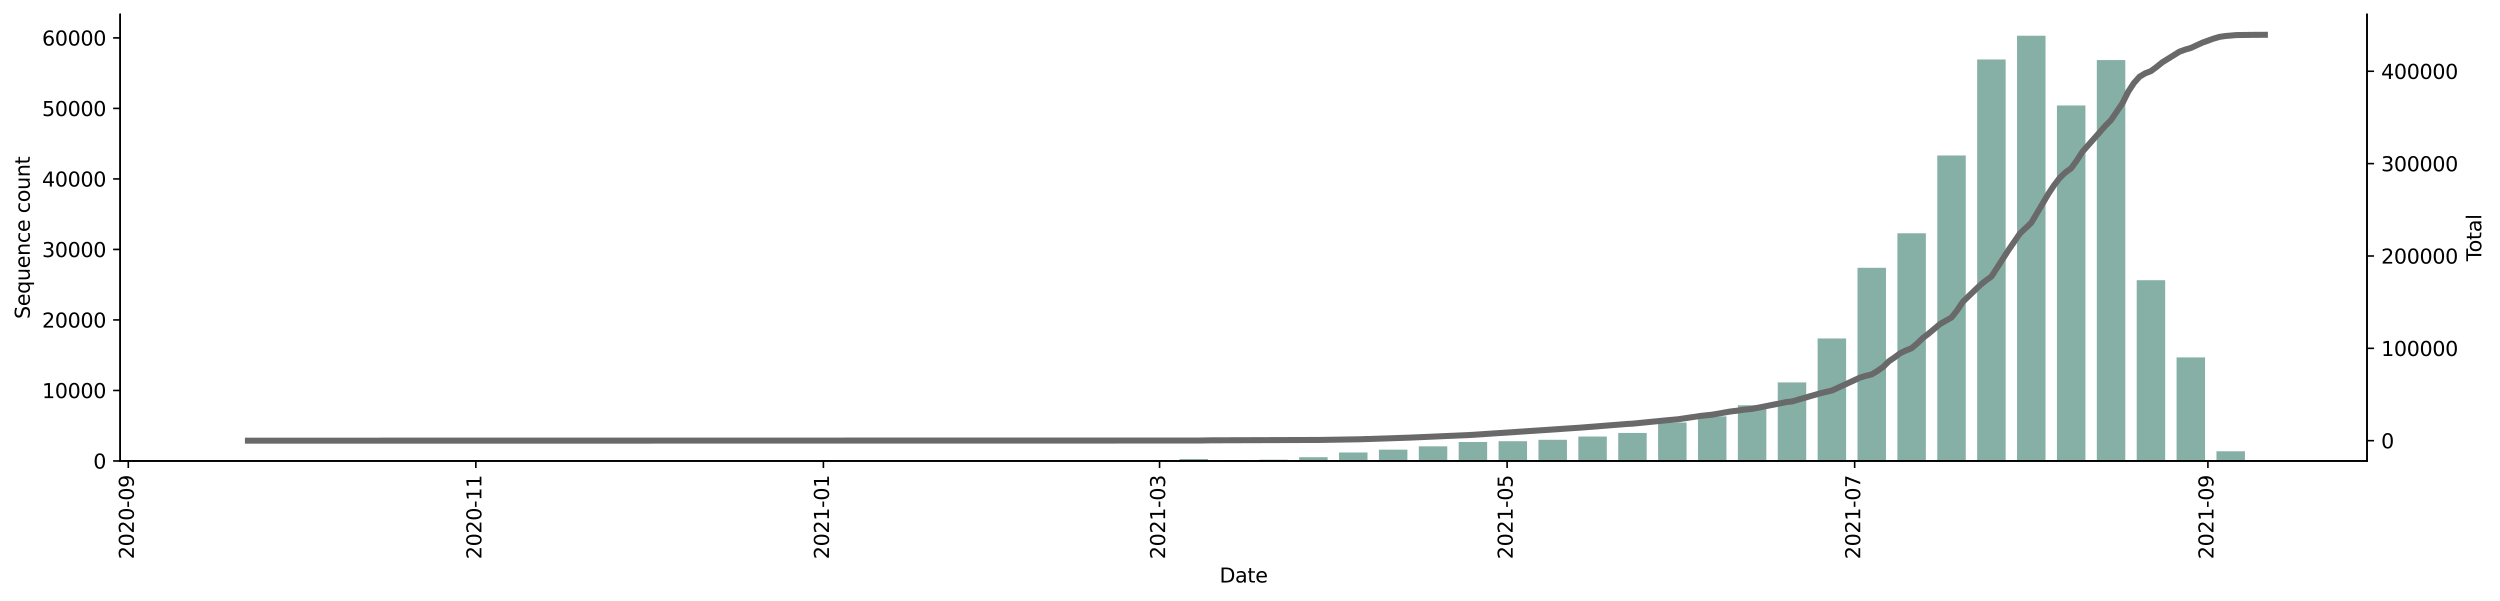 <?xml version="1.0" encoding="utf-8" standalone="no"?>
<!DOCTYPE svg PUBLIC "-//W3C//DTD SVG 1.1//EN"
  "http://www.w3.org/Graphics/SVG/1.1/DTD/svg11.dtd">
<svg height="298.621pt" version="1.1" viewBox="0 0 1241.744 298.621" width="1241.744pt" xmlns="http://www.w3.org/2000/svg" xmlns:xlink="http://www.w3.org/1999/xlink">
 <defs>
  <style type="text/css">*{stroke-linecap:butt;stroke-linejoin:round;}</style>
 </defs>
 <g id="figure_1">
  <g id="patch_1">
   <path d="M 0 298.621 
L 1241.744 298.621 
L 1241.744 0 
L 0 0 
z
" style="fill:#ffffff;"/>
  </g>
  <g id="axes_1">
   <g id="patch_2">
    <path d="M 59.691 228.96 
L 1175.691 228.96 
L 1175.691 7.2 
L 59.691 7.2 
z
" style="fill:#ffffff;"/>
   </g>
   <g id="patch_3">
    <path clip-path="url(#p147b420ae4)" d="M 110.418 228.96 
L 124.568 228.96 
L 124.568 228.956 
L 110.418 228.956 
z
" style="fill:#86b0a6;"/>
   </g>
   <g id="patch_4">
    <path clip-path="url(#p147b420ae4)" d="M 209.467 228.96 
L 223.617 228.96 
L 223.617 228.956 
L 209.467 228.956 
z
" style="fill:#86b0a6;"/>
   </g>
   <g id="patch_5">
    <path clip-path="url(#p147b420ae4)" d="M 229.277 228.96 
L 243.427 228.96 
L 243.427 228.956 
L 229.277 228.956 
z
" style="fill:#86b0a6;"/>
   </g>
   <g id="patch_6">
    <path clip-path="url(#p147b420ae4)" d="M 268.896 228.96 
L 283.046 228.96 
L 283.046 228.956 
L 268.896 228.956 
z
" style="fill:#86b0a6;"/>
   </g>
   <g id="patch_7">
    <path clip-path="url(#p147b420ae4)" d="M 328.326 228.96 
L 342.476 228.96 
L 342.476 228.949 
L 328.326 228.949 
z
" style="fill:#86b0a6;"/>
   </g>
   <g id="patch_8">
    <path clip-path="url(#p147b420ae4)" d="M 348.136 228.96 
L 362.286 228.96 
L 362.286 228.956 
L 348.136 228.956 
z
" style="fill:#86b0a6;"/>
   </g>
   <g id="patch_9">
    <path clip-path="url(#p147b420ae4)" d="M 407.565 228.96 
L 421.715 228.96 
L 421.715 228.911 
L 407.565 228.911 
z
" style="fill:#86b0a6;"/>
   </g>
   <g id="patch_10">
    <path clip-path="url(#p147b420ae4)" d="M 427.375 228.96 
L 441.525 228.96 
L 441.525 228.953 
L 427.375 228.953 
z
" style="fill:#86b0a6;"/>
   </g>
   <g id="patch_11">
    <path clip-path="url(#p147b420ae4)" d="M 447.185 228.96 
L 461.335 228.96 
L 461.335 228.956 
L 447.185 228.956 
z
" style="fill:#86b0a6;"/>
   </g>
   <g id="patch_12">
    <path clip-path="url(#p147b420ae4)" d="M 466.995 228.96 
L 481.144 228.96 
L 481.144 228.949 
L 466.995 228.949 
z
" style="fill:#86b0a6;"/>
   </g>
   <g id="patch_13">
    <path clip-path="url(#p147b420ae4)" d="M 486.804 228.96 
L 500.954 228.96 
L 500.954 228.879 
L 486.804 228.879 
z
" style="fill:#86b0a6;"/>
   </g>
   <g id="patch_14">
    <path clip-path="url(#p147b420ae4)" d="M 506.614 228.96 
L 520.764 228.96 
L 520.764 228.921 
L 506.614 228.921 
z
" style="fill:#86b0a6;"/>
   </g>
   <g id="patch_15">
    <path clip-path="url(#p147b420ae4)" d="M 526.424 228.96 
L 540.574 228.96 
L 540.574 228.956 
L 526.424 228.956 
z
" style="fill:#86b0a6;"/>
   </g>
   <g id="patch_16">
    <path clip-path="url(#p147b420ae4)" d="M 546.234 228.96 
L 560.384 228.96 
L 560.384 228.942 
L 546.234 228.942 
z
" style="fill:#86b0a6;"/>
   </g>
   <g id="patch_17">
    <path clip-path="url(#p147b420ae4)" d="M 566.044 228.96 
L 580.193 228.96 
L 580.193 228.778 
L 566.044 228.778 
z
" style="fill:#86b0a6;"/>
   </g>
   <g id="patch_18">
    <path clip-path="url(#p147b420ae4)" d="M 585.853 228.96 
L 600.003 228.96 
L 600.003 227.979 
L 585.853 227.979 
z
" style="fill:#86b0a6;"/>
   </g>
   <g id="patch_19">
    <path clip-path="url(#p147b420ae4)" d="M 605.663 228.96 
L 619.813 228.96 
L 619.813 228.568 
L 605.663 228.568 
z
" style="fill:#86b0a6;"/>
   </g>
   <g id="patch_20">
    <path clip-path="url(#p147b420ae4)" d="M 625.473 228.96 
L 639.623 228.96 
L 639.623 228.316 
L 625.473 228.316 
z
" style="fill:#86b0a6;"/>
   </g>
   <g id="patch_21">
    <path clip-path="url(#p147b420ae4)" d="M 645.283 228.96 
L 659.433 228.96 
L 659.433 227.076 
L 645.283 227.076 
z
" style="fill:#86b0a6;"/>
   </g>
   <g id="patch_22">
    <path clip-path="url(#p147b420ae4)" d="M 665.093 228.96 
L 679.243 228.96 
L 679.243 224.733 
L 665.093 224.733 
z
" style="fill:#86b0a6;"/>
   </g>
   <g id="patch_23">
    <path clip-path="url(#p147b420ae4)" d="M 684.902 228.96 
L 699.052 228.96 
L 699.052 223.363 
L 684.902 223.363 
z
" style="fill:#86b0a6;"/>
   </g>
   <g id="patch_24">
    <path clip-path="url(#p147b420ae4)" d="M 704.712 228.96 
L 718.862 228.96 
L 718.862 221.689 
L 704.712 221.689 
z
" style="fill:#86b0a6;"/>
   </g>
   <g id="patch_25">
    <path clip-path="url(#p147b420ae4)" d="M 724.522 228.96 
L 738.672 228.96 
L 738.672 219.525 
L 724.522 219.525 
z
" style="fill:#86b0a6;"/>
   </g>
   <g id="patch_26">
    <path clip-path="url(#p147b420ae4)" d="M 744.332 228.96 
L 758.482 228.96 
L 758.482 219.133 
L 744.332 219.133 
z
" style="fill:#86b0a6;"/>
   </g>
   <g id="patch_27">
    <path clip-path="url(#p147b420ae4)" d="M 764.142 228.96 
L 778.292 228.96 
L 778.292 218.436 
L 764.142 218.436 
z
" style="fill:#86b0a6;"/>
   </g>
   <g id="patch_28">
    <path clip-path="url(#p147b420ae4)" d="M 783.952 228.96 
L 798.101 228.96 
L 798.101 216.825 
L 783.952 216.825 
z
" style="fill:#86b0a6;"/>
   </g>
   <g id="patch_29">
    <path clip-path="url(#p147b420ae4)" d="M 803.761 228.96 
L 817.911 228.96 
L 817.911 215.021 
L 803.761 215.021 
z
" style="fill:#86b0a6;"/>
   </g>
   <g id="patch_30">
    <path clip-path="url(#p147b420ae4)" d="M 823.571 228.96 
L 837.721 228.96 
L 837.721 209.834 
L 823.571 209.834 
z
" style="fill:#86b0a6;"/>
   </g>
   <g id="patch_31">
    <path clip-path="url(#p147b420ae4)" d="M 843.381 228.96 
L 857.531 228.96 
L 857.531 206.78 
L 843.381 206.78 
z
" style="fill:#86b0a6;"/>
   </g>
   <g id="patch_32">
    <path clip-path="url(#p147b420ae4)" d="M 863.191 228.96 
L 877.341 228.96 
L 877.341 201.282 
L 863.191 201.282 
z
" style="fill:#86b0a6;"/>
   </g>
   <g id="patch_33">
    <path clip-path="url(#p147b420ae4)" d="M 883.001 228.96 
L 897.15 228.96 
L 897.15 189.945 
L 883.001 189.945 
z
" style="fill:#86b0a6;"/>
   </g>
   <g id="patch_34">
    <path clip-path="url(#p147b420ae4)" d="M 902.81 228.96 
L 916.96 228.96 
L 916.96 168.122 
L 902.81 168.122 
z
" style="fill:#86b0a6;"/>
   </g>
   <g id="patch_35">
    <path clip-path="url(#p147b420ae4)" d="M 922.62 228.96 
L 936.77 228.96 
L 936.77 133.005 
L 922.62 133.005 
z
" style="fill:#86b0a6;"/>
   </g>
   <g id="patch_36">
    <path clip-path="url(#p147b420ae4)" d="M 942.43 228.96 
L 956.58 228.96 
L 956.58 115.869 
L 942.43 115.869 
z
" style="fill:#86b0a6;"/>
   </g>
   <g id="patch_37">
    <path clip-path="url(#p147b420ae4)" d="M 962.24 228.96 
L 976.39 228.96 
L 976.39 77.225 
L 962.24 77.225 
z
" style="fill:#86b0a6;"/>
   </g>
   <g id="patch_38">
    <path clip-path="url(#p147b420ae4)" d="M 982.05 228.96 
L 996.2 228.96 
L 996.2 29.545 
L 982.05 29.545 
z
" style="fill:#86b0a6;"/>
   </g>
   <g id="patch_39">
    <path clip-path="url(#p147b420ae4)" d="M 1001.86 228.96 
L 1016.009 228.96 
L 1016.009 17.76 
L 1001.86 17.76 
z
" style="fill:#86b0a6;"/>
   </g>
   <g id="patch_40">
    <path clip-path="url(#p147b420ae4)" d="M 1021.669 228.96 
L 1035.819 228.96 
L 1035.819 52.38 
L 1021.669 52.38 
z
" style="fill:#86b0a6;"/>
   </g>
   <g id="patch_41">
    <path clip-path="url(#p147b420ae4)" d="M 1041.479 228.96 
L 1055.629 228.96 
L 1055.629 29.836 
L 1041.479 29.836 
z
" style="fill:#86b0a6;"/>
   </g>
   <g id="patch_42">
    <path clip-path="url(#p147b420ae4)" d="M 1061.289 228.96 
L 1075.439 228.96 
L 1075.439 139.173 
L 1061.289 139.173 
z
" style="fill:#86b0a6;"/>
   </g>
   <g id="patch_43">
    <path clip-path="url(#p147b420ae4)" d="M 1081.099 228.96 
L 1095.249 228.96 
L 1095.249 177.505 
L 1081.099 177.505 
z
" style="fill:#86b0a6;"/>
   </g>
   <g id="patch_44">
    <path clip-path="url(#p147b420ae4)" d="M 1100.909 228.96 
L 1115.058 228.96 
L 1115.058 224.144 
L 1100.909 224.144 
z
" style="fill:#86b0a6;"/>
   </g>
   <g id="matplotlib.axis_1">
    <g id="xtick_1">
     <g id="line2d_1">
      <defs>
       <path d="M 0 0 
L 0 3.5 
" id="m78012e7418" style="stroke:#000000;stroke-width:0.8;"/>
      </defs>
      <g>
       <use style="stroke:#000000;stroke-width:0.8;" x="63.723" xlink:href="#m78012e7418" y="228.96"/>
      </g>
     </g>
     <g id="text_1">
      <!-- 2020-09 -->
      <g transform="translate(66.483 277.743)rotate(-90)scale(0.1 -0.1)">
       <defs>
        <path d="M 1228 531 
L 3431 531 
L 3431 0 
L 469 0 
L 469 531 
Q 828 903 1448 1529 
Q 2069 2156 2228 2338 
Q 2531 2678 2651 2914 
Q 2772 3150 2772 3378 
Q 2772 3750 2511 3984 
Q 2250 4219 1831 4219 
Q 1534 4219 1204 4116 
Q 875 4013 500 3803 
L 500 4441 
Q 881 4594 1212 4672 
Q 1544 4750 1819 4750 
Q 2544 4750 2975 4387 
Q 3406 4025 3406 3419 
Q 3406 3131 3298 2873 
Q 3191 2616 2906 2266 
Q 2828 2175 2409 1742 
Q 1991 1309 1228 531 
z
" id="DejaVuSans-32" transform="scale(0.016)"/>
        <path d="M 2034 4250 
Q 1547 4250 1301 3770 
Q 1056 3291 1056 2328 
Q 1056 1369 1301 889 
Q 1547 409 2034 409 
Q 2525 409 2770 889 
Q 3016 1369 3016 2328 
Q 3016 3291 2770 3770 
Q 2525 4250 2034 4250 
z
M 2034 4750 
Q 2819 4750 3233 4129 
Q 3647 3509 3647 2328 
Q 3647 1150 3233 529 
Q 2819 -91 2034 -91 
Q 1250 -91 836 529 
Q 422 1150 422 2328 
Q 422 3509 836 4129 
Q 1250 4750 2034 4750 
z
" id="DejaVuSans-30" transform="scale(0.016)"/>
        <path d="M 313 2009 
L 1997 2009 
L 1997 1497 
L 313 1497 
L 313 2009 
z
" id="DejaVuSans-2d" transform="scale(0.016)"/>
        <path d="M 703 97 
L 703 672 
Q 941 559 1184 500 
Q 1428 441 1663 441 
Q 2288 441 2617 861 
Q 2947 1281 2994 2138 
Q 2813 1869 2534 1725 
Q 2256 1581 1919 1581 
Q 1219 1581 811 2004 
Q 403 2428 403 3163 
Q 403 3881 828 4315 
Q 1253 4750 1959 4750 
Q 2769 4750 3195 4129 
Q 3622 3509 3622 2328 
Q 3622 1225 3098 567 
Q 2575 -91 1691 -91 
Q 1453 -91 1209 -44 
Q 966 3 703 97 
z
M 1959 2075 
Q 2384 2075 2632 2365 
Q 2881 2656 2881 3163 
Q 2881 3666 2632 3958 
Q 2384 4250 1959 4250 
Q 1534 4250 1286 3958 
Q 1038 3666 1038 3163 
Q 1038 2656 1286 2365 
Q 1534 2075 1959 2075 
z
" id="DejaVuSans-39" transform="scale(0.016)"/>
       </defs>
       <use xlink:href="#DejaVuSans-32"/>
       <use x="63.623" xlink:href="#DejaVuSans-30"/>
       <use x="127.246" xlink:href="#DejaVuSans-32"/>
       <use x="190.869" xlink:href="#DejaVuSans-30"/>
       <use x="254.492" xlink:href="#DejaVuSans-2d"/>
       <use x="290.576" xlink:href="#DejaVuSans-30"/>
       <use x="354.199" xlink:href="#DejaVuSans-39"/>
      </g>
     </g>
    </g>
    <g id="xtick_2">
     <g id="line2d_2">
      <g>
       <use style="stroke:#000000;stroke-width:0.8;" x="236.352" xlink:href="#m78012e7418" y="228.96"/>
      </g>
     </g>
     <g id="text_2">
      <!-- 2020-11 -->
      <g transform="translate(239.111 277.743)rotate(-90)scale(0.1 -0.1)">
       <defs>
        <path d="M 794 531 
L 1825 531 
L 1825 4091 
L 703 3866 
L 703 4441 
L 1819 4666 
L 2450 4666 
L 2450 531 
L 3481 531 
L 3481 0 
L 794 0 
L 794 531 
z
" id="DejaVuSans-31" transform="scale(0.016)"/>
       </defs>
       <use xlink:href="#DejaVuSans-32"/>
       <use x="63.623" xlink:href="#DejaVuSans-30"/>
       <use x="127.246" xlink:href="#DejaVuSans-32"/>
       <use x="190.869" xlink:href="#DejaVuSans-30"/>
       <use x="254.492" xlink:href="#DejaVuSans-2d"/>
       <use x="290.576" xlink:href="#DejaVuSans-31"/>
       <use x="354.199" xlink:href="#DejaVuSans-31"/>
      </g>
     </g>
    </g>
    <g id="xtick_3">
     <g id="line2d_3">
      <g>
       <use style="stroke:#000000;stroke-width:0.8;" x="408.98" xlink:href="#m78012e7418" y="228.96"/>
      </g>
     </g>
     <g id="text_3">
      <!-- 2021-01 -->
      <g transform="translate(411.739 277.743)rotate(-90)scale(0.1 -0.1)">
       <use xlink:href="#DejaVuSans-32"/>
       <use x="63.623" xlink:href="#DejaVuSans-30"/>
       <use x="127.246" xlink:href="#DejaVuSans-32"/>
       <use x="190.869" xlink:href="#DejaVuSans-31"/>
       <use x="254.492" xlink:href="#DejaVuSans-2d"/>
       <use x="290.576" xlink:href="#DejaVuSans-30"/>
       <use x="354.199" xlink:href="#DejaVuSans-31"/>
      </g>
     </g>
    </g>
    <g id="xtick_4">
     <g id="line2d_4">
      <g>
       <use style="stroke:#000000;stroke-width:0.8;" x="575.949" xlink:href="#m78012e7418" y="228.96"/>
      </g>
     </g>
     <g id="text_4">
      <!-- 2021-03 -->
      <g transform="translate(578.708 277.743)rotate(-90)scale(0.1 -0.1)">
       <defs>
        <path d="M 2597 2516 
Q 3050 2419 3304 2112 
Q 3559 1806 3559 1356 
Q 3559 666 3084 287 
Q 2609 -91 1734 -91 
Q 1441 -91 1130 -33 
Q 819 25 488 141 
L 488 750 
Q 750 597 1062 519 
Q 1375 441 1716 441 
Q 2309 441 2620 675 
Q 2931 909 2931 1356 
Q 2931 1769 2642 2001 
Q 2353 2234 1838 2234 
L 1294 2234 
L 1294 2753 
L 1863 2753 
Q 2328 2753 2575 2939 
Q 2822 3125 2822 3475 
Q 2822 3834 2567 4026 
Q 2313 4219 1838 4219 
Q 1578 4219 1281 4162 
Q 984 4106 628 3988 
L 628 4550 
Q 988 4650 1302 4700 
Q 1616 4750 1894 4750 
Q 2613 4750 3031 4423 
Q 3450 4097 3450 3541 
Q 3450 3153 3228 2886 
Q 3006 2619 2597 2516 
z
" id="DejaVuSans-33" transform="scale(0.016)"/>
       </defs>
       <use xlink:href="#DejaVuSans-32"/>
       <use x="63.623" xlink:href="#DejaVuSans-30"/>
       <use x="127.246" xlink:href="#DejaVuSans-32"/>
       <use x="190.869" xlink:href="#DejaVuSans-31"/>
       <use x="254.492" xlink:href="#DejaVuSans-2d"/>
       <use x="290.576" xlink:href="#DejaVuSans-30"/>
       <use x="354.199" xlink:href="#DejaVuSans-33"/>
      </g>
     </g>
    </g>
    <g id="xtick_5">
     <g id="line2d_5">
      <g>
       <use style="stroke:#000000;stroke-width:0.8;" x="748.577" xlink:href="#m78012e7418" y="228.96"/>
      </g>
     </g>
     <g id="text_5">
      <!-- 2021-05 -->
      <g transform="translate(751.336 277.743)rotate(-90)scale(0.1 -0.1)">
       <defs>
        <path d="M 691 4666 
L 3169 4666 
L 3169 4134 
L 1269 4134 
L 1269 2991 
Q 1406 3038 1543 3061 
Q 1681 3084 1819 3084 
Q 2600 3084 3056 2656 
Q 3513 2228 3513 1497 
Q 3513 744 3044 326 
Q 2575 -91 1722 -91 
Q 1428 -91 1123 -41 
Q 819 9 494 109 
L 494 744 
Q 775 591 1075 516 
Q 1375 441 1709 441 
Q 2250 441 2565 725 
Q 2881 1009 2881 1497 
Q 2881 1984 2565 2268 
Q 2250 2553 1709 2553 
Q 1456 2553 1204 2497 
Q 953 2441 691 2322 
L 691 4666 
z
" id="DejaVuSans-35" transform="scale(0.016)"/>
       </defs>
       <use xlink:href="#DejaVuSans-32"/>
       <use x="63.623" xlink:href="#DejaVuSans-30"/>
       <use x="127.246" xlink:href="#DejaVuSans-32"/>
       <use x="190.869" xlink:href="#DejaVuSans-31"/>
       <use x="254.492" xlink:href="#DejaVuSans-2d"/>
       <use x="290.576" xlink:href="#DejaVuSans-30"/>
       <use x="354.199" xlink:href="#DejaVuSans-35"/>
      </g>
     </g>
    </g>
    <g id="xtick_6">
     <g id="line2d_6">
      <g>
       <use style="stroke:#000000;stroke-width:0.8;" x="921.205" xlink:href="#m78012e7418" y="228.96"/>
      </g>
     </g>
     <g id="text_6">
      <!-- 2021-07 -->
      <g transform="translate(923.965 277.743)rotate(-90)scale(0.1 -0.1)">
       <defs>
        <path d="M 525 4666 
L 3525 4666 
L 3525 4397 
L 1831 0 
L 1172 0 
L 2766 4134 
L 525 4134 
L 525 4666 
z
" id="DejaVuSans-37" transform="scale(0.016)"/>
       </defs>
       <use xlink:href="#DejaVuSans-32"/>
       <use x="63.623" xlink:href="#DejaVuSans-30"/>
       <use x="127.246" xlink:href="#DejaVuSans-32"/>
       <use x="190.869" xlink:href="#DejaVuSans-31"/>
       <use x="254.492" xlink:href="#DejaVuSans-2d"/>
       <use x="290.576" xlink:href="#DejaVuSans-30"/>
       <use x="354.199" xlink:href="#DejaVuSans-37"/>
      </g>
     </g>
    </g>
    <g id="xtick_7">
     <g id="line2d_7">
      <g>
       <use style="stroke:#000000;stroke-width:0.8;" x="1096.664" xlink:href="#m78012e7418" y="228.96"/>
      </g>
     </g>
     <g id="text_7">
      <!-- 2021-09 -->
      <g transform="translate(1099.423 277.743)rotate(-90)scale(0.1 -0.1)">
       <use xlink:href="#DejaVuSans-32"/>
       <use x="63.623" xlink:href="#DejaVuSans-30"/>
       <use x="127.246" xlink:href="#DejaVuSans-32"/>
       <use x="190.869" xlink:href="#DejaVuSans-31"/>
       <use x="254.492" xlink:href="#DejaVuSans-2d"/>
       <use x="290.576" xlink:href="#DejaVuSans-30"/>
       <use x="354.199" xlink:href="#DejaVuSans-39"/>
      </g>
     </g>
    </g>
    <g id="text_8">
     <!-- Date -->
     <g transform="translate(605.74 289.341)scale(0.1 -0.1)">
      <defs>
       <path d="M 1259 4147 
L 1259 519 
L 2022 519 
Q 2988 519 3436 956 
Q 3884 1394 3884 2338 
Q 3884 3275 3436 3711 
Q 2988 4147 2022 4147 
L 1259 4147 
z
M 628 4666 
L 1925 4666 
Q 3281 4666 3915 4102 
Q 4550 3538 4550 2338 
Q 4550 1131 3912 565 
Q 3275 0 1925 0 
L 628 0 
L 628 4666 
z
" id="DejaVuSans-44" transform="scale(0.016)"/>
       <path d="M 2194 1759 
Q 1497 1759 1228 1600 
Q 959 1441 959 1056 
Q 959 750 1161 570 
Q 1363 391 1709 391 
Q 2188 391 2477 730 
Q 2766 1069 2766 1631 
L 2766 1759 
L 2194 1759 
z
M 3341 1997 
L 3341 0 
L 2766 0 
L 2766 531 
Q 2569 213 2275 61 
Q 1981 -91 1556 -91 
Q 1019 -91 701 211 
Q 384 513 384 1019 
Q 384 1609 779 1909 
Q 1175 2209 1959 2209 
L 2766 2209 
L 2766 2266 
Q 2766 2663 2505 2880 
Q 2244 3097 1772 3097 
Q 1472 3097 1187 3025 
Q 903 2953 641 2809 
L 641 3341 
Q 956 3463 1253 3523 
Q 1550 3584 1831 3584 
Q 2591 3584 2966 3190 
Q 3341 2797 3341 1997 
z
" id="DejaVuSans-61" transform="scale(0.016)"/>
       <path d="M 1172 4494 
L 1172 3500 
L 2356 3500 
L 2356 3053 
L 1172 3053 
L 1172 1153 
Q 1172 725 1289 603 
Q 1406 481 1766 481 
L 2356 481 
L 2356 0 
L 1766 0 
Q 1100 0 847 248 
Q 594 497 594 1153 
L 594 3053 
L 172 3053 
L 172 3500 
L 594 3500 
L 594 4494 
L 1172 4494 
z
" id="DejaVuSans-74" transform="scale(0.016)"/>
       <path d="M 3597 1894 
L 3597 1613 
L 953 1613 
Q 991 1019 1311 708 
Q 1631 397 2203 397 
Q 2534 397 2845 478 
Q 3156 559 3463 722 
L 3463 178 
Q 3153 47 2828 -22 
Q 2503 -91 2169 -91 
Q 1331 -91 842 396 
Q 353 884 353 1716 
Q 353 2575 817 3079 
Q 1281 3584 2069 3584 
Q 2775 3584 3186 3129 
Q 3597 2675 3597 1894 
z
M 3022 2063 
Q 3016 2534 2758 2815 
Q 2500 3097 2075 3097 
Q 1594 3097 1305 2825 
Q 1016 2553 972 2059 
L 3022 2063 
z
" id="DejaVuSans-65" transform="scale(0.016)"/>
      </defs>
      <use xlink:href="#DejaVuSans-44"/>
      <use x="77.002" xlink:href="#DejaVuSans-61"/>
      <use x="138.281" xlink:href="#DejaVuSans-74"/>
      <use x="177.49" xlink:href="#DejaVuSans-65"/>
     </g>
    </g>
   </g>
   <g id="matplotlib.axis_2">
    <g id="ytick_1">
     <g id="line2d_8">
      <defs>
       <path d="M 0 0 
L -3.5 0 
" id="ma028931eaa" style="stroke:#000000;stroke-width:0.8;"/>
      </defs>
      <g>
       <use style="stroke:#000000;stroke-width:0.8;" x="59.691" xlink:href="#ma028931eaa" y="228.96"/>
      </g>
     </g>
     <g id="text_9">
      <!-- 0 -->
      <g transform="translate(46.328 232.759)scale(0.1 -0.1)">
       <use xlink:href="#DejaVuSans-30"/>
      </g>
     </g>
    </g>
    <g id="ytick_2">
     <g id="line2d_9">
      <g>
       <use style="stroke:#000000;stroke-width:0.8;" x="59.691" xlink:href="#ma028931eaa" y="193.937"/>
      </g>
     </g>
     <g id="text_10">
      <!-- 10000 -->
      <g transform="translate(20.878 197.737)scale(0.1 -0.1)">
       <use xlink:href="#DejaVuSans-31"/>
       <use x="63.623" xlink:href="#DejaVuSans-30"/>
       <use x="127.246" xlink:href="#DejaVuSans-30"/>
       <use x="190.869" xlink:href="#DejaVuSans-30"/>
       <use x="254.492" xlink:href="#DejaVuSans-30"/>
      </g>
     </g>
    </g>
    <g id="ytick_3">
     <g id="line2d_10">
      <g>
       <use style="stroke:#000000;stroke-width:0.8;" x="59.691" xlink:href="#ma028931eaa" y="158.915"/>
      </g>
     </g>
     <g id="text_11">
      <!-- 20000 -->
      <g transform="translate(20.878 162.714)scale(0.1 -0.1)">
       <use xlink:href="#DejaVuSans-32"/>
       <use x="63.623" xlink:href="#DejaVuSans-30"/>
       <use x="127.246" xlink:href="#DejaVuSans-30"/>
       <use x="190.869" xlink:href="#DejaVuSans-30"/>
       <use x="254.492" xlink:href="#DejaVuSans-30"/>
      </g>
     </g>
    </g>
    <g id="ytick_4">
     <g id="line2d_11">
      <g>
       <use style="stroke:#000000;stroke-width:0.8;" x="59.691" xlink:href="#ma028931eaa" y="123.892"/>
      </g>
     </g>
     <g id="text_12">
      <!-- 30000 -->
      <g transform="translate(20.878 127.692)scale(0.1 -0.1)">
       <use xlink:href="#DejaVuSans-33"/>
       <use x="63.623" xlink:href="#DejaVuSans-30"/>
       <use x="127.246" xlink:href="#DejaVuSans-30"/>
       <use x="190.869" xlink:href="#DejaVuSans-30"/>
       <use x="254.492" xlink:href="#DejaVuSans-30"/>
      </g>
     </g>
    </g>
    <g id="ytick_5">
     <g id="line2d_12">
      <g>
       <use style="stroke:#000000;stroke-width:0.8;" x="59.691" xlink:href="#ma028931eaa" y="88.87"/>
      </g>
     </g>
     <g id="text_13">
      <!-- 40000 -->
      <g transform="translate(20.878 92.669)scale(0.1 -0.1)">
       <defs>
        <path d="M 2419 4116 
L 825 1625 
L 2419 1625 
L 2419 4116 
z
M 2253 4666 
L 3047 4666 
L 3047 1625 
L 3713 1625 
L 3713 1100 
L 3047 1100 
L 3047 0 
L 2419 0 
L 2419 1100 
L 313 1100 
L 313 1709 
L 2253 4666 
z
" id="DejaVuSans-34" transform="scale(0.016)"/>
       </defs>
       <use xlink:href="#DejaVuSans-34"/>
       <use x="63.623" xlink:href="#DejaVuSans-30"/>
       <use x="127.246" xlink:href="#DejaVuSans-30"/>
       <use x="190.869" xlink:href="#DejaVuSans-30"/>
       <use x="254.492" xlink:href="#DejaVuSans-30"/>
      </g>
     </g>
    </g>
    <g id="ytick_6">
     <g id="line2d_13">
      <g>
       <use style="stroke:#000000;stroke-width:0.8;" x="59.691" xlink:href="#ma028931eaa" y="53.847"/>
      </g>
     </g>
     <g id="text_14">
      <!-- 50000 -->
      <g transform="translate(20.878 57.646)scale(0.1 -0.1)">
       <use xlink:href="#DejaVuSans-35"/>
       <use x="63.623" xlink:href="#DejaVuSans-30"/>
       <use x="127.246" xlink:href="#DejaVuSans-30"/>
       <use x="190.869" xlink:href="#DejaVuSans-30"/>
       <use x="254.492" xlink:href="#DejaVuSans-30"/>
      </g>
     </g>
    </g>
    <g id="ytick_7">
     <g id="line2d_14">
      <g>
       <use style="stroke:#000000;stroke-width:0.8;" x="59.691" xlink:href="#ma028931eaa" y="18.825"/>
      </g>
     </g>
     <g id="text_15">
      <!-- 60000 -->
      <g transform="translate(20.878 22.624)scale(0.1 -0.1)">
       <defs>
        <path d="M 2113 2584 
Q 1688 2584 1439 2293 
Q 1191 2003 1191 1497 
Q 1191 994 1439 701 
Q 1688 409 2113 409 
Q 2538 409 2786 701 
Q 3034 994 3034 1497 
Q 3034 2003 2786 2293 
Q 2538 2584 2113 2584 
z
M 3366 4563 
L 3366 3988 
Q 3128 4100 2886 4159 
Q 2644 4219 2406 4219 
Q 1781 4219 1451 3797 
Q 1122 3375 1075 2522 
Q 1259 2794 1537 2939 
Q 1816 3084 2150 3084 
Q 2853 3084 3261 2657 
Q 3669 2231 3669 1497 
Q 3669 778 3244 343 
Q 2819 -91 2113 -91 
Q 1303 -91 875 529 
Q 447 1150 447 2328 
Q 447 3434 972 4092 
Q 1497 4750 2381 4750 
Q 2619 4750 2861 4703 
Q 3103 4656 3366 4563 
z
" id="DejaVuSans-36" transform="scale(0.016)"/>
       </defs>
       <use xlink:href="#DejaVuSans-36"/>
       <use x="63.623" xlink:href="#DejaVuSans-30"/>
       <use x="127.246" xlink:href="#DejaVuSans-30"/>
       <use x="190.869" xlink:href="#DejaVuSans-30"/>
       <use x="254.492" xlink:href="#DejaVuSans-30"/>
      </g>
     </g>
    </g>
    <g id="text_16">
     <!-- Sequence count -->
     <g transform="translate(14.798 158.44)rotate(-90)scale(0.1 -0.1)">
      <defs>
       <path d="M 3425 4513 
L 3425 3897 
Q 3066 4069 2747 4153 
Q 2428 4238 2131 4238 
Q 1616 4238 1336 4038 
Q 1056 3838 1056 3469 
Q 1056 3159 1242 3001 
Q 1428 2844 1947 2747 
L 2328 2669 
Q 3034 2534 3370 2195 
Q 3706 1856 3706 1288 
Q 3706 609 3251 259 
Q 2797 -91 1919 -91 
Q 1588 -91 1214 -16 
Q 841 59 441 206 
L 441 856 
Q 825 641 1194 531 
Q 1563 422 1919 422 
Q 2459 422 2753 634 
Q 3047 847 3047 1241 
Q 3047 1584 2836 1778 
Q 2625 1972 2144 2069 
L 1759 2144 
Q 1053 2284 737 2584 
Q 422 2884 422 3419 
Q 422 4038 858 4394 
Q 1294 4750 2059 4750 
Q 2388 4750 2728 4690 
Q 3069 4631 3425 4513 
z
" id="DejaVuSans-53" transform="scale(0.016)"/>
       <path d="M 947 1747 
Q 947 1113 1208 752 
Q 1469 391 1925 391 
Q 2381 391 2643 752 
Q 2906 1113 2906 1747 
Q 2906 2381 2643 2742 
Q 2381 3103 1925 3103 
Q 1469 3103 1208 2742 
Q 947 2381 947 1747 
z
M 2906 525 
Q 2725 213 2448 61 
Q 2172 -91 1784 -91 
Q 1150 -91 751 415 
Q 353 922 353 1747 
Q 353 2572 751 3078 
Q 1150 3584 1784 3584 
Q 2172 3584 2448 3432 
Q 2725 3281 2906 2969 
L 2906 3500 
L 3481 3500 
L 3481 -1331 
L 2906 -1331 
L 2906 525 
z
" id="DejaVuSans-71" transform="scale(0.016)"/>
       <path d="M 544 1381 
L 544 3500 
L 1119 3500 
L 1119 1403 
Q 1119 906 1312 657 
Q 1506 409 1894 409 
Q 2359 409 2629 706 
Q 2900 1003 2900 1516 
L 2900 3500 
L 3475 3500 
L 3475 0 
L 2900 0 
L 2900 538 
Q 2691 219 2414 64 
Q 2138 -91 1772 -91 
Q 1169 -91 856 284 
Q 544 659 544 1381 
z
M 1991 3584 
L 1991 3584 
z
" id="DejaVuSans-75" transform="scale(0.016)"/>
       <path d="M 3513 2113 
L 3513 0 
L 2938 0 
L 2938 2094 
Q 2938 2591 2744 2837 
Q 2550 3084 2163 3084 
Q 1697 3084 1428 2787 
Q 1159 2491 1159 1978 
L 1159 0 
L 581 0 
L 581 3500 
L 1159 3500 
L 1159 2956 
Q 1366 3272 1645 3428 
Q 1925 3584 2291 3584 
Q 2894 3584 3203 3211 
Q 3513 2838 3513 2113 
z
" id="DejaVuSans-6e" transform="scale(0.016)"/>
       <path d="M 3122 3366 
L 3122 2828 
Q 2878 2963 2633 3030 
Q 2388 3097 2138 3097 
Q 1578 3097 1268 2742 
Q 959 2388 959 1747 
Q 959 1106 1268 751 
Q 1578 397 2138 397 
Q 2388 397 2633 464 
Q 2878 531 3122 666 
L 3122 134 
Q 2881 22 2623 -34 
Q 2366 -91 2075 -91 
Q 1284 -91 818 406 
Q 353 903 353 1747 
Q 353 2603 823 3093 
Q 1294 3584 2113 3584 
Q 2378 3584 2631 3529 
Q 2884 3475 3122 3366 
z
" id="DejaVuSans-63" transform="scale(0.016)"/>
       <path id="DejaVuSans-20" transform="scale(0.016)"/>
       <path d="M 1959 3097 
Q 1497 3097 1228 2736 
Q 959 2375 959 1747 
Q 959 1119 1226 758 
Q 1494 397 1959 397 
Q 2419 397 2687 759 
Q 2956 1122 2956 1747 
Q 2956 2369 2687 2733 
Q 2419 3097 1959 3097 
z
M 1959 3584 
Q 2709 3584 3137 3096 
Q 3566 2609 3566 1747 
Q 3566 888 3137 398 
Q 2709 -91 1959 -91 
Q 1206 -91 779 398 
Q 353 888 353 1747 
Q 353 2609 779 3096 
Q 1206 3584 1959 3584 
z
" id="DejaVuSans-6f" transform="scale(0.016)"/>
      </defs>
      <use xlink:href="#DejaVuSans-53"/>
      <use x="63.477" xlink:href="#DejaVuSans-65"/>
      <use x="125" xlink:href="#DejaVuSans-71"/>
      <use x="188.477" xlink:href="#DejaVuSans-75"/>
      <use x="251.855" xlink:href="#DejaVuSans-65"/>
      <use x="313.379" xlink:href="#DejaVuSans-6e"/>
      <use x="376.758" xlink:href="#DejaVuSans-63"/>
      <use x="431.738" xlink:href="#DejaVuSans-65"/>
      <use x="493.262" xlink:href="#DejaVuSans-20"/>
      <use x="525.049" xlink:href="#DejaVuSans-63"/>
      <use x="580.029" xlink:href="#DejaVuSans-6f"/>
      <use x="641.211" xlink:href="#DejaVuSans-75"/>
      <use x="704.59" xlink:href="#DejaVuSans-6e"/>
      <use x="767.969" xlink:href="#DejaVuSans-74"/>
     </g>
    </g>
   </g>
   <g id="patch_45">
    <path d="M 59.691 228.96 
L 59.691 7.2 
" style="fill:none;stroke:#000000;stroke-linecap:square;stroke-linejoin:miter;stroke-width:0.8;"/>
   </g>
   <g id="patch_46">
    <path d="M 1175.691 228.96 
L 1175.691 7.2 
" style="fill:none;stroke:#000000;stroke-linecap:square;stroke-linejoin:miter;stroke-width:0.8;"/>
   </g>
   <g id="patch_47">
    <path d="M 59.691 228.96 
L 1175.691 228.96 
" style="fill:none;stroke:#000000;stroke-linecap:square;stroke-linejoin:miter;stroke-width:0.8;"/>
   </g>
  </g>
  <g id="axes_2">
   <g id="matplotlib.axis_3">
    <g id="ytick_8">
     <g id="line2d_15">
      <defs>
       <path d="M 0 0 
L 3.5 0 
" id="mf98300af6f" style="stroke:#000000;stroke-width:0.8;"/>
      </defs>
      <g>
       <use style="stroke:#000000;stroke-width:0.8;" x="1175.691" xlink:href="#mf98300af6f" y="218.88"/>
      </g>
     </g>
     <g id="text_17">
      <!-- 0 -->
      <g transform="translate(1182.691 222.68)scale(0.1 -0.1)">
       <use xlink:href="#DejaVuSans-30"/>
      </g>
     </g>
    </g>
    <g id="ytick_9">
     <g id="line2d_16">
      <g>
       <use style="stroke:#000000;stroke-width:0.8;" x="1175.691" xlink:href="#mf98300af6f" y="173.011"/>
      </g>
     </g>
     <g id="text_18">
      <!-- 100000 -->
      <g transform="translate(1182.691 176.81)scale(0.1 -0.1)">
       <use xlink:href="#DejaVuSans-31"/>
       <use x="63.623" xlink:href="#DejaVuSans-30"/>
       <use x="127.246" xlink:href="#DejaVuSans-30"/>
       <use x="190.869" xlink:href="#DejaVuSans-30"/>
       <use x="254.492" xlink:href="#DejaVuSans-30"/>
       <use x="318.115" xlink:href="#DejaVuSans-30"/>
      </g>
     </g>
    </g>
    <g id="ytick_10">
     <g id="line2d_17">
      <g>
       <use style="stroke:#000000;stroke-width:0.8;" x="1175.691" xlink:href="#mf98300af6f" y="127.142"/>
      </g>
     </g>
     <g id="text_19">
      <!-- 200000 -->
      <g transform="translate(1182.691 130.941)scale(0.1 -0.1)">
       <use xlink:href="#DejaVuSans-32"/>
       <use x="63.623" xlink:href="#DejaVuSans-30"/>
       <use x="127.246" xlink:href="#DejaVuSans-30"/>
       <use x="190.869" xlink:href="#DejaVuSans-30"/>
       <use x="254.492" xlink:href="#DejaVuSans-30"/>
       <use x="318.115" xlink:href="#DejaVuSans-30"/>
      </g>
     </g>
    </g>
    <g id="ytick_11">
     <g id="line2d_18">
      <g>
       <use style="stroke:#000000;stroke-width:0.8;" x="1175.691" xlink:href="#mf98300af6f" y="81.272"/>
      </g>
     </g>
     <g id="text_20">
      <!-- 300000 -->
      <g transform="translate(1182.691 85.071)scale(0.1 -0.1)">
       <use xlink:href="#DejaVuSans-33"/>
       <use x="63.623" xlink:href="#DejaVuSans-30"/>
       <use x="127.246" xlink:href="#DejaVuSans-30"/>
       <use x="190.869" xlink:href="#DejaVuSans-30"/>
       <use x="254.492" xlink:href="#DejaVuSans-30"/>
       <use x="318.115" xlink:href="#DejaVuSans-30"/>
      </g>
     </g>
    </g>
    <g id="ytick_12">
     <g id="line2d_19">
      <g>
       <use style="stroke:#000000;stroke-width:0.8;" x="1175.691" xlink:href="#mf98300af6f" y="35.403"/>
      </g>
     </g>
     <g id="text_21">
      <!-- 400000 -->
      <g transform="translate(1182.691 39.202)scale(0.1 -0.1)">
       <use xlink:href="#DejaVuSans-34"/>
       <use x="63.623" xlink:href="#DejaVuSans-30"/>
       <use x="127.246" xlink:href="#DejaVuSans-30"/>
       <use x="190.869" xlink:href="#DejaVuSans-30"/>
       <use x="254.492" xlink:href="#DejaVuSans-30"/>
       <use x="318.115" xlink:href="#DejaVuSans-30"/>
      </g>
     </g>
    </g>
    <g id="text_22">
     <!-- Total -->
     <g transform="translate(1232.464 129.757)rotate(-90)scale(0.1 -0.1)">
      <defs>
       <path d="M -19 4666 
L 3928 4666 
L 3928 4134 
L 2272 4134 
L 2272 0 
L 1638 0 
L 1638 4134 
L -19 4134 
L -19 4666 
z
" id="DejaVuSans-54" transform="scale(0.016)"/>
       <path d="M 603 4863 
L 1178 4863 
L 1178 0 
L 603 0 
L 603 4863 
z
" id="DejaVuSans-6c" transform="scale(0.016)"/>
      </defs>
      <use xlink:href="#DejaVuSans-54"/>
      <use x="44.084" xlink:href="#DejaVuSans-6f"/>
      <use x="105.266" xlink:href="#DejaVuSans-74"/>
      <use x="144.475" xlink:href="#DejaVuSans-61"/>
      <use x="205.754" xlink:href="#DejaVuSans-6c"/>
     </g>
    </g>
   </g>
   <g id="line2d_20">
    <path clip-path="url(#p147b420ae4)" d="M 123.153 218.88 
L 595.758 218.812 
L 601.418 218.706 
L 655.188 218.521 
L 674.998 218.197 
L 700.467 217.358 
L 731.597 215.978 
L 785.367 212.378 
L 796.686 211.484 
L 808.006 210.585 
L 810.836 210.439 
L 827.816 208.759 
L 833.476 208.248 
L 844.796 206.568 
L 850.456 205.972 
L 858.946 204.475 
L 867.436 203.35 
L 870.266 203.101 
L 887.246 199.724 
L 890.076 199.389 
L 904.225 195.313 
L 909.885 193.983 
L 924.035 187.472 
L 926.865 186.647 
L 929.695 185.951 
L 932.525 184.244 
L 935.355 182.255 
L 938.185 179.459 
L 941.015 177.542 
L 943.845 175.41 
L 946.675 174.079 
L 949.505 172.936 
L 952.335 170.531 
L 955.165 167.812 
L 957.995 165.661 
L 963.655 160.904 
L 969.315 157.691 
L 972.145 154.118 
L 974.975 149.858 
L 983.465 141.689 
L 986.295 139.395 
L 989.125 137.367 
L 997.615 124.207 
L 1003.274 115.987 
L 1008.934 110.659 
L 1017.424 96.27 
L 1020.254 92.008 
L 1023.084 88.34 
L 1025.914 85.616 
L 1028.744 83.592 
L 1031.574 79.638 
L 1034.404 75.293 
L 1045.724 62.489 
L 1048.554 59.624 
L 1054.214 51.298 
L 1057.044 45.612 
L 1059.874 41.292 
L 1062.704 38.088 
L 1065.534 36.409 
L 1068.364 35.326 
L 1071.194 33.225 
L 1074.024 30.945 
L 1082.514 25.674 
L 1085.344 24.65 
L 1088.174 23.837 
L 1093.834 21.218 
L 1099.494 19.174 
L 1102.324 18.331 
L 1105.154 17.911 
L 1110.813 17.419 
L 1119.303 17.309 
L 1124.963 17.28 
L 1124.963 17.28 
" style="fill:none;stroke:#696969;stroke-linecap:square;stroke-width:3;"/>
   </g>
   <g id="patch_48">
    <path d="M 59.691 228.96 
L 59.691 7.2 
" style="fill:none;stroke:#000000;stroke-linecap:square;stroke-linejoin:miter;stroke-width:0.8;"/>
   </g>
   <g id="patch_49">
    <path d="M 1175.691 228.96 
L 1175.691 7.2 
" style="fill:none;stroke:#000000;stroke-linecap:square;stroke-linejoin:miter;stroke-width:0.8;"/>
   </g>
   <g id="patch_50">
    <path d="M 59.691 228.96 
L 1175.691 228.96 
" style="fill:none;stroke:#000000;stroke-linecap:square;stroke-linejoin:miter;stroke-width:0.8;"/>
   </g>
  </g>
 </g>
 <defs>
  <clipPath id="p147b420ae4">
   <rect height="221.76" width="1116" x="59.691" y="7.2"/>
  </clipPath>
 </defs>
</svg>
